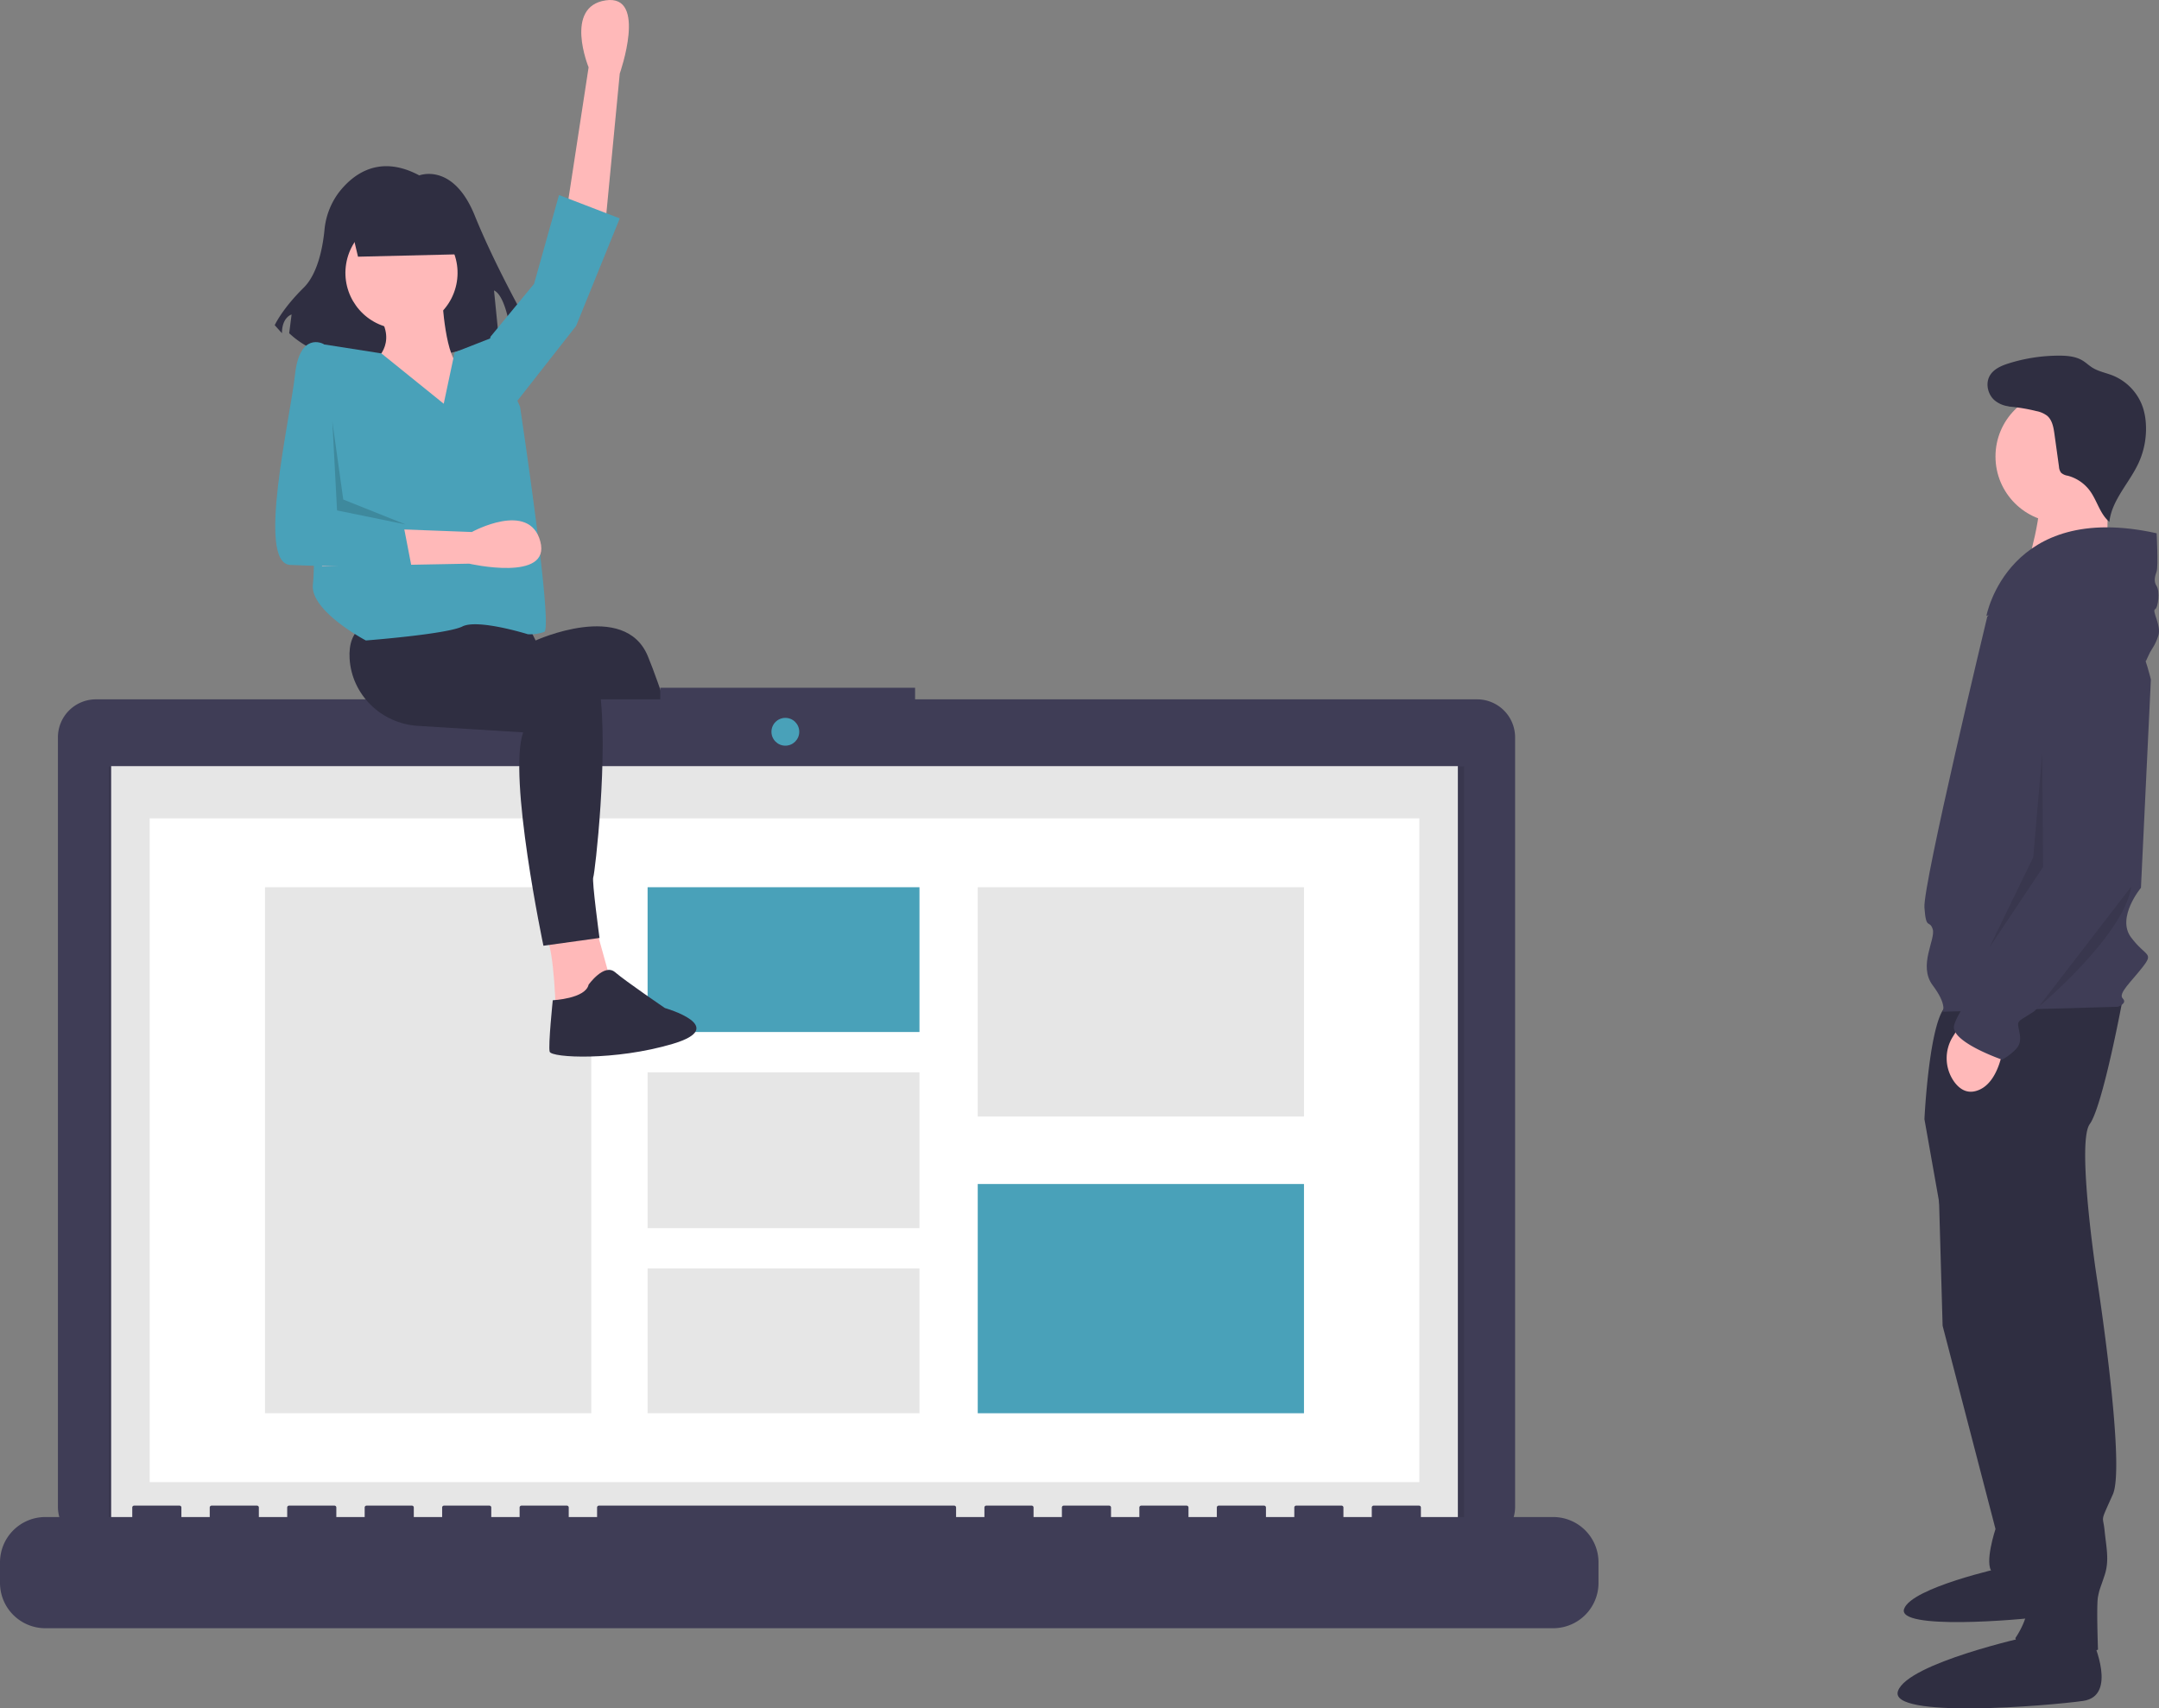 <svg id="ef801be8-9fb2-4433-98fc-7ef75631d0fc" data-name="Layer 1" xmlns="http://www.w3.org/2000/svg" width="881.389" height="697.508" viewBox="0 0 881.389 697.508"><rect x="0" y="0" width="881.389" height="697.508" fill="#808080" stroke="none"/><polygon points="277.171 365.785 286.074 393.129 298.156 382.954 291.797 361.334 277.171 365.785" fill="#ffb9b9"/><path d="M322.014,350.661l3.179,42.605,76.944,1.908,33.703,76.944,18.441-7.631s-20.985-72.493-30.523-95.385-45.785-6.359-45.785-6.359l-3.18-6.359Z" transform="translate(-159.305 -101.246)" fill="#2f2e41"/><path d="M441.563,489.287s1.272,20.349,3.18,21.621,16.533-1.272,16.533-1.272,4.394.976,22.257-3.815c20.081-5.387-2.544-13.354-2.544-13.354s-14.626-9.539-20.985-13.99-10.81,5.087-10.81,5.087C450.466,487.38,441.563,489.287,441.563,489.287Z" transform="translate(-159.305 -101.246)" fill="#2f2e41"/><path d="M950.333,571.681l2.024,70.851L973.95,725.529s-4.723,14.17-1.35,17.544,18.894,9.447,18.894,9.447L978.674,575.729Z" transform="translate(-159.305 -101.246)" fill="#2f2e41"/><path d="M997.213,742.727s7.7,16.941-3.08,18.481-60.576,5.647-57.496-3.08S977.192,741.187,977.192,741.187Z" transform="translate(-159.305 -101.246)" fill="#2f2e41"/><path d="M1025.908,508.927s-8.097,43.86-13.495,51.283,2.699,61.404,2.699,61.404,12.146,77.599,6.748,89.745-4.049,8.097-3.374,14.845,2.024,12.146,0,18.219-2.024,5.398-2.699,8.772,0,21.593,0,21.593-29.015,10.122-33.739-4.723c0,0,6.748-9.447,4.723-16.869a89.865,89.865,0,0,1-3.374-22.942V716.082l-31.04-116.061-7.422-41.836s2.024-42.511,9.447-46.559S1025.908,508.927,1025.908,508.927Z" transform="translate(-159.305 -101.246)" fill="#2f2e41"/><path d="M1013.762,771.414s10.122,22.268-4.049,24.292-79.623,7.422-75.575-4.049,53.307-22.268,53.307-22.268Z" transform="translate(-159.305 -101.246)" fill="#2f2e41"/><circle cx="841.629" cy="186.383" r="26.991" fill="#ffb9b9"/><path d="M1019.901,299.557l-.502,34.469-33.091.112s8.398-26.983,4.637-32.626S1019.901,299.557,1019.901,299.557Z" transform="translate(-159.305 -101.246)" fill="#ffb9b9"/><path d="M970.576,353.054s23.617-30.365,41.836-17.544,24.967,43.185,24.967,43.185l-4.049,85.021s-10.122,12.146-4.049,20.243,9.447,6.073,4.723,12.146-10.122,10.796-8.097,12.821-2.024,3.374-2.024,3.374l-71.526,2.024s2.024-2.699-4.049-10.796,1.35-18.894,0-22.942-2.699.675-3.374-8.772S970.576,353.054,970.576,353.054Z" transform="translate(-159.305 -101.246)" fill="#3f3d56"/><path d="M977.324,527.146s-1.35,16.869-11.471,19.568c-3.796,1.012-6.642-.917-8.718-3.724a16.571,16.571,0,0,1-.53-18.592l2.5-4Z" transform="translate(-159.305 -101.246)" fill="#ffb9b9"/><path d="M1039.741,318.978s.675,13.495,0,15.52-1.35,4.049,0,6.073.675,8.772-.675,9.447,2.699,6.748,1.35,10.796-2.699,5.398-3.374,6.748-1.762,3.767-1.762,3.767-19.831-42.23-36.026-32.108-29.015,13.495-29.015,13.495S979.011,305.483,1039.741,318.978Z" transform="translate(-159.305 -101.246)" fill="#3f3d56"/><path d="M1010.388,350.355s21.593,2.024,20.243,30.365,2.024,72.875,2.024,72.875-37.113,56.681-43.185,60.73-6.748,3.374-6.073,6.748,1.35,6.073-1.35,8.772a23.299,23.299,0,0,1-5.398,4.049s-21.593-7.422-19.568-14.17,11.471-17.544,11.471-17.544,16.195-26.316,16.869-30.365.675-3.374,2.699-5.398,7.422-10.122,7.422-14.17V439.425l-5.657-68.514a19.862,19.862,0,0,1,5.268-15.382C998.365,352.169,1003.218,349.495,1010.388,350.355Z" transform="translate(-159.305 -101.246)" fill="#3f3d56"/><path d="M983.527,266.814a10.998,10.998,0,0,1-10.191-2.333c-2.638-2.506-3.524-6.849-1.647-9.966,1.621-2.692,4.773-4.008,7.772-4.944a68.809,68.809,0,0,1,20.436-3.117c3.304-.001,6.754.281,9.581,1.99,1.399.846,2.584,2.008,3.967,2.879,2.543,1.603,5.597,2.135,8.389,3.248a21.52,21.52,0,0,1,12.264,12.988,25.931,25.931,0,0,1,1.192,6.1,33.425,33.425,0,0,1-2.916,16.568c-3.765,8.21-10.931,15.113-11.944,24.088-3.857-3.238-4.988-8.67-7.976-12.725a16.498,16.498,0,0,0-9.007-6.113,5.244,5.244,0,0,1-2.727-1.219,4.518,4.518,0,0,1-.854-2.458l-1.852-13.334c-.377-2.714-.886-5.679-2.968-7.46a10.555,10.555,0,0,0-4.422-1.919,71.316,71.316,0,0,0-11.542-1.882" transform="translate(-159.305 -101.246)" fill="#2f2e41"/><path d="M1029.374,463.234l-37.879,49.157S1026.374,483.234,1029.374,463.234Z" transform="translate(-159.305 -101.246)" opacity="0.1" style="isolation:isolate"/><polygon points="833.709 307.563 834.068 353.988 812.068 386.988 830.068 349.988 833.709 307.563" opacity="0.1" style="isolation:isolate"/><path d="M762.312,386.779H532.88V382.05H428.847v4.729h-230.378a15.519,15.519,0,0,0-15.519,15.519V716.461a15.519,15.519,0,0,0,15.519,15.519H762.312a15.519,15.519,0,0,0,15.519-15.519V402.298a15.519,15.519,0,0,0-15.519-15.519Z" transform="translate(-159.305 -101.246)" fill="#3f3d56"/><rect x="44.451" y="312.96" width="553.269" height="312.1" opacity="0.1" style="isolation:isolate"/><circle cx="320.612" cy="298.774" r="5.675" fill="#49a1b9"/><rect x="45.38" y="312.804" width="549.775" height="311.985" fill="#e6e6e6"/><rect x="61.1" y="334.122" width="518.334" height="271.005" fill="#fff"/><rect x="108.198" y="362.241" width="133.187" height="214.767" fill="#e6e6e6"/><rect x="264.376" y="362.241" width="110.989" height="59.117" fill="#49a1b9"/><rect x="264.376" y="437.821" width="110.989" height="63.607" fill="#e6e6e6"/><rect x="264.376" y="517.891" width="110.989" height="59.117" fill="#e6e6e6"/><rect x="399.149" y="362.241" width="133.187" height="93.594" fill="#e6e6e6"/><rect x="399.149" y="483.414" width="133.187" height="93.594" fill="#49a1b9"/><path d="M793.366,720.632H739.371v-3.89a.771.771,0,0,0-.771-.771H720.087a.771.771,0,0,0-.771.771h0v3.89H707.745v-3.89a.771.771,0,0,0-.771-.771H688.461a.771.771,0,0,0-.771.771h0v3.89H676.119v-3.89a.771.771,0,0,0-.771-.771H656.835a.771.771,0,0,0-.771.771h0v3.89H644.493v-3.89a.771.771,0,0,0-.771-.771H625.209a.771.771,0,0,0-.771.771h0v3.89H612.867v-3.89a.771.771,0,0,0-.771-.771H593.583a.771.771,0,0,0-.771.771h0v3.89H581.241v-3.89a.771.771,0,0,0-.771-.771H561.957a.771.771,0,0,0-.771.771h0v3.89H549.615v-3.89a.771.771,0,0,0-.771-.771H403.828a.771.771,0,0,0-.771.771h0v3.89H391.486v-3.89a.771.771,0,0,0-.771-.771H372.202a.771.771,0,0,0-.771.771v3.89H359.86v-3.89a.771.771,0,0,0-.771-.771H340.576a.771.771,0,0,0-.771.771h0v3.89H328.234v-3.89a.771.771,0,0,0-.771-.771H308.95a.771.771,0,0,0-.771.771h0v3.89H296.608v-3.89a.771.771,0,0,0-.771-.771H277.324a.771.771,0,0,0-.771.771h0v3.89H264.982v-3.89a.771.771,0,0,0-.771-.771H245.698a.771.771,0,0,0-.771.771h0v3.89H233.356v-3.89a.771.771,0,0,0-.771-.771H214.072a.771.771,0,0,0-.771.771h0v3.89H177.818a18.513,18.513,0,0,0-18.513,18.513v8.371A18.513,18.513,0,0,0,177.818,766.028H793.366A18.513,18.513,0,0,0,811.879,747.516v-8.371A18.513,18.513,0,0,0,793.366,720.632Z" transform="translate(-159.305 -101.246)" fill="#3f3d56"/><path d="M297.648,179.8a30.081,30.081,0,0,0-5.889,15.463c-.686,6.821-2.683,17.73-8.494,23.464-8.854,8.736-11.805,15.289-11.805,15.289l2.951,3.276c0-6.552,3.935-7.644,3.935-7.644l-.984,7.644c26.561,25.117,85.586,2.184,85.586,2.184l-1.968-19.657c4.919,2.184,6.886,17.473,6.886,17.473l7.87-2.184s-13.773-24.025-22.626-45.866-22.626-16.381-22.626-16.381C314.253,164.185,303.532,172.23,297.648,179.8Z" transform="translate(-159.305 -101.246)" fill="#2f2e41"/><path d="M390.055,191.05l9.539-62.318s-10.174-24.8,6.995-27.344,5.723,29.887,5.723,29.887L406.589,191.05Z" transform="translate(-159.305 -101.246)" fill="#ffb9b9"/><path d="M382.425,484.2c3.18,5.087,3.815,31.159,3.815,31.159l22.257-13.99-6.359-22.892Z" transform="translate(-159.305 -101.246)" fill="#ffb9b9"/><path d="M351.265,347.482s-27.98,0-43.241,8.903c-4.905,2.862-6.329,8.023-6.002,13.709.854,14.856,12.987,26.588,27.839,27.507l43.025,2.661c-6.359,17.805,8.267,87.118,8.267,87.118l22.892-3.18s-3.18-23.528-2.544-24.8,6.359-50.872,2.544-76.944S348.086,367.195,348.086,367.195Z" transform="translate(-159.305 -101.246)" fill="#2f2e41"/><path d="M384.968,509.636s-1.908,18.441-1.272,20.985,26.708,3.815,50.236-3.18-3.179-14.626-3.179-14.626-15.898-10.81-20.349-14.626-10.81,5.087-10.81,5.087C398.322,509,384.968,509.636,384.968,509.636Z" transform="translate(-159.305 -101.246)" fill="#2f2e41"/><circle cx="323.286" cy="212.671" r="22.892" transform="matrix(0.16, -0.987, 0.987, 0.16, -97.729, 396.47)" fill="#ffb9b9"/><path d="M313.747,229.84c8.267,12.082-1.908,19.077-1.908,19.077l-4.451,33.067s47.693,4.451,55.959-1.908-9.539-27.344-15.898-29.251-7.631-27.98-7.631-27.98Z" transform="translate(-159.305 -101.246)" fill="#ffb9b9"/><path d="M314.992,245.529l-25.091-3.925-2.862,27.026s1.272,60.411,0,71.221,21.621,22.892,21.621,22.892,33.067-2.544,39.426-5.723,26.708,3.179,26.708,3.179a17.195,17.195,0,0,0,6.677-.954c3.815-1.272-9.856-91.888-9.856-91.888L359.532,239.379l-14.626,5.723-4.451,20.985Z" transform="translate(-159.305 -101.246)" fill="#49a1b9"/><polygon points="209.766 165.476 235.202 133.045 253.007 89.168 228.207 79.63 218.032 115.876 200.227 137.497 199.591 141.312 209.766 165.476" fill="#49a1b9"/><path d="M288.92,316.089l62.999,2.371s23.478-12.936,27.963,3.832-29.04,9.093-29.04,9.093L290.805,332.515Z" transform="translate(-159.305 -101.246)" fill="#ffb9b9"/><path d="M294.352,311.553l29.251,1.908,3.815,19.713s-35.61-.636-49.6-1.272,0-59.775,1.908-77.58,11.446-12.718,11.446-12.718l5.723,4.451Z" transform="translate(-159.305 -101.246)" fill="#49a1b9"/><polygon points="140.135 203.948 165.571 214.123 137.591 208.399 135.683 172.153 140.135 203.948" opacity="0.15" style="isolation:isolate"/><polygon points="188.155 103.804 146.155 104.804 141.155 83.804 188.155 83.804 188.155 103.804" fill="#2f2e41"/></svg>